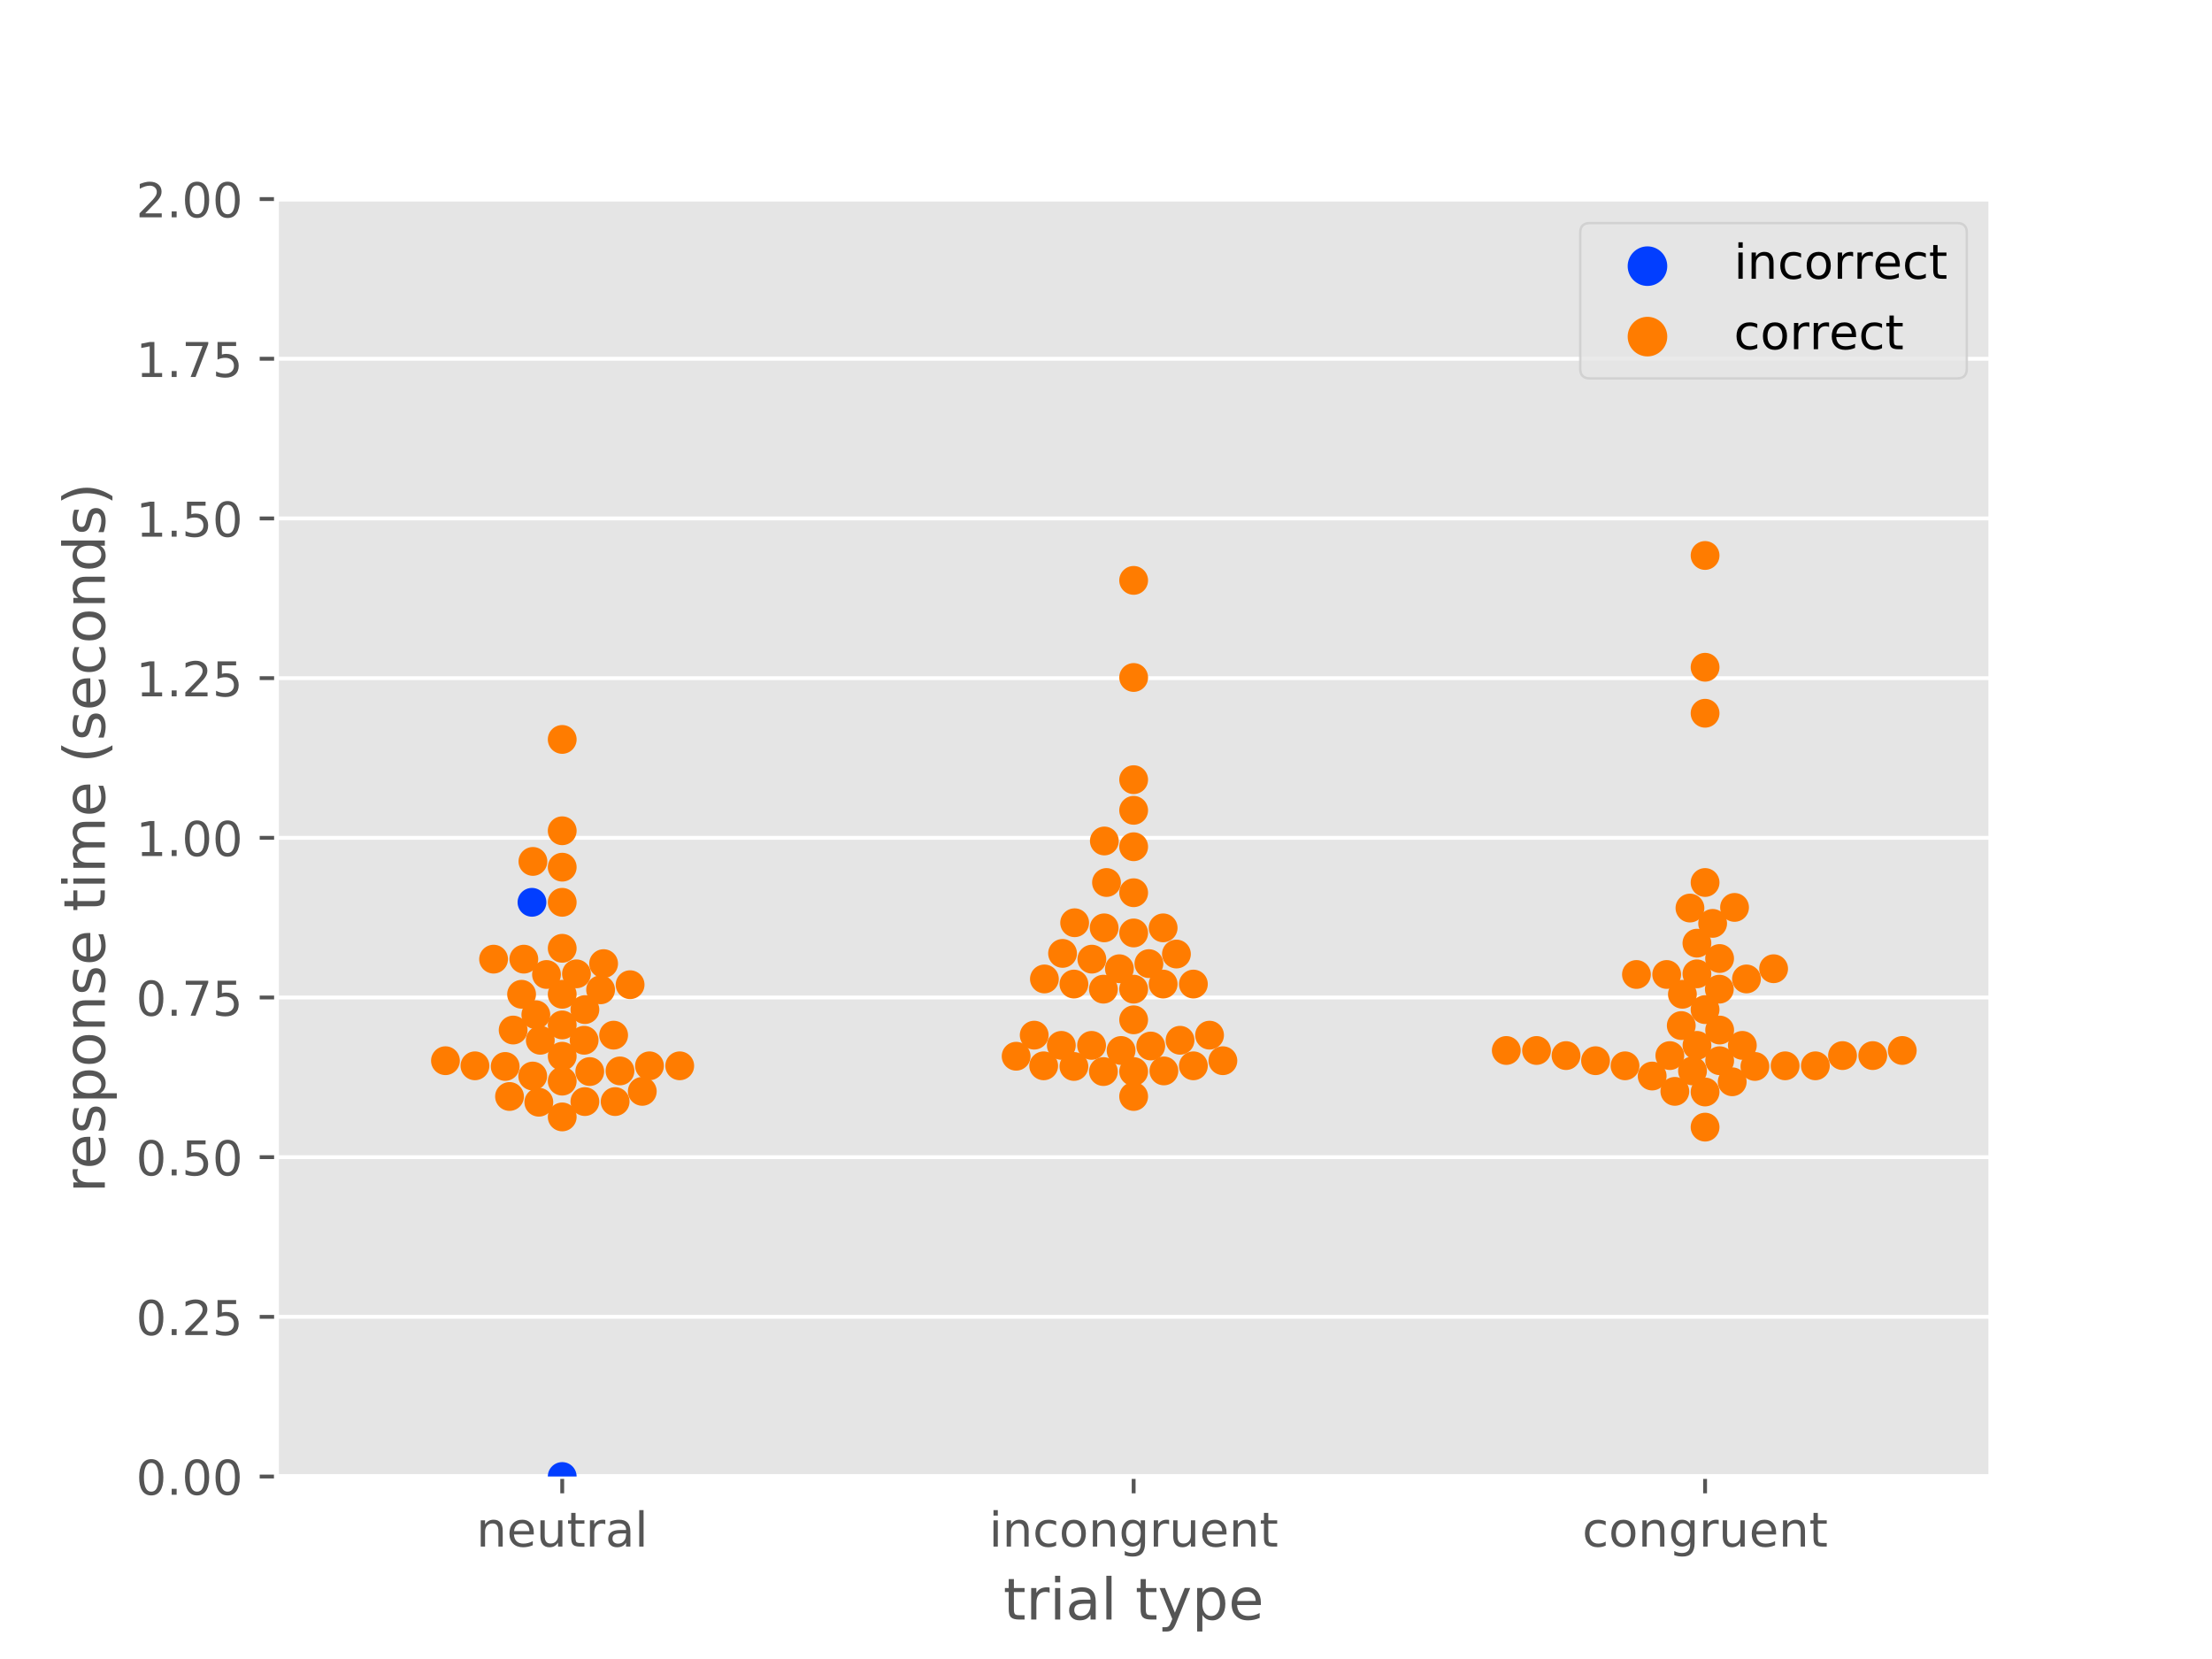 <?xml version="1.0" encoding="utf-8" standalone="no"?>
<!DOCTYPE svg PUBLIC "-//W3C//DTD SVG 1.1//EN"
  "http://www.w3.org/Graphics/SVG/1.1/DTD/svg11.dtd">
<!-- Created with matplotlib (https://matplotlib.org/) -->
<svg height="345.6pt" version="1.1" viewBox="0 0 460.8 345.6" width="460.8pt" xmlns="http://www.w3.org/2000/svg" xmlns:xlink="http://www.w3.org/1999/xlink">
 <defs>
  <style type="text/css">
*{stroke-linecap:butt;stroke-linejoin:round;}
  </style>
 </defs>
 <g id="figure_1">
  <g id="patch_1">
   <path d="M 0 345.6 
L 460.8 345.6 
L 460.8 0 
L 0 0 
z
" style="fill:#ffffff;"/>
  </g>
  <g id="axes_1">
   <g id="patch_2">
    <path d="M 57.6 307.584 
L 414.72 307.584 
L 414.72 41.472 
L 57.6 41.472 
z
" style="fill:#e5e5e5;"/>
   </g>
   <g id="matplotlib.axis_1">
    <g id="xtick_1">
     <g id="line2d_1">
      <defs>
       <path d="M 0 0 
L 0 3.5 
" id="mb2a5a1b587" style="stroke:#555555;stroke-width:0.8;"/>
      </defs>
      <g>
       <use style="fill:#555555;stroke:#555555;stroke-width:0.8;" x="117.12" xlink:href="#mb2a5a1b587" y="307.584"/>
      </g>
     </g>
     <g id="text_1">
      <!-- neutral -->
      <defs>
       <path d="M 54.891 33.016 
L 54.891 0 
L 45.906 0 
L 45.906 32.719 
Q 45.906 40.484 42.875 44.328 
Q 39.844 48.188 33.797 48.188 
Q 26.516 48.188 22.312 43.547 
Q 18.109 38.922 18.109 30.906 
L 18.109 0 
L 9.078 0 
L 9.078 54.688 
L 18.109 54.688 
L 18.109 46.188 
Q 21.344 51.125 25.703 53.562 
Q 30.078 56 35.797 56 
Q 45.219 56 50.047 50.172 
Q 54.891 44.344 54.891 33.016 
z
" id="DejaVuSans-110"/>
       <path d="M 56.203 29.594 
L 56.203 25.203 
L 14.891 25.203 
Q 15.484 15.922 20.484 11.062 
Q 25.484 6.203 34.422 6.203 
Q 39.594 6.203 44.453 7.469 
Q 49.312 8.734 54.109 11.281 
L 54.109 2.781 
Q 49.266 0.734 44.188 -0.344 
Q 39.109 -1.422 33.891 -1.422 
Q 20.797 -1.422 13.156 6.188 
Q 5.516 13.812 5.516 26.812 
Q 5.516 40.234 12.766 48.109 
Q 20.016 56 32.328 56 
Q 43.359 56 49.781 48.891 
Q 56.203 41.797 56.203 29.594 
z
M 47.219 32.234 
Q 47.125 39.594 43.094 43.984 
Q 39.062 48.391 32.422 48.391 
Q 24.906 48.391 20.391 44.141 
Q 15.875 39.891 15.188 32.172 
z
" id="DejaVuSans-101"/>
       <path d="M 8.5 21.578 
L 8.5 54.688 
L 17.484 54.688 
L 17.484 21.922 
Q 17.484 14.156 20.5 10.266 
Q 23.531 6.391 29.594 6.391 
Q 36.859 6.391 41.078 11.031 
Q 45.312 15.672 45.312 23.688 
L 45.312 54.688 
L 54.297 54.688 
L 54.297 0 
L 45.312 0 
L 45.312 8.406 
Q 42.047 3.422 37.719 1 
Q 33.406 -1.422 27.688 -1.422 
Q 18.266 -1.422 13.375 4.438 
Q 8.5 10.297 8.5 21.578 
z
M 31.109 56 
z
" id="DejaVuSans-117"/>
       <path d="M 18.312 70.219 
L 18.312 54.688 
L 36.812 54.688 
L 36.812 47.703 
L 18.312 47.703 
L 18.312 18.016 
Q 18.312 11.328 20.141 9.422 
Q 21.969 7.516 27.594 7.516 
L 36.812 7.516 
L 36.812 0 
L 27.594 0 
Q 17.188 0 13.234 3.875 
Q 9.281 7.766 9.281 18.016 
L 9.281 47.703 
L 2.688 47.703 
L 2.688 54.688 
L 9.281 54.688 
L 9.281 70.219 
z
" id="DejaVuSans-116"/>
       <path d="M 41.109 46.297 
Q 39.594 47.172 37.812 47.578 
Q 36.031 48 33.891 48 
Q 26.266 48 22.188 43.047 
Q 18.109 38.094 18.109 28.812 
L 18.109 0 
L 9.078 0 
L 9.078 54.688 
L 18.109 54.688 
L 18.109 46.188 
Q 20.953 51.172 25.484 53.578 
Q 30.031 56 36.531 56 
Q 37.453 56 38.578 55.875 
Q 39.703 55.766 41.062 55.516 
z
" id="DejaVuSans-114"/>
       <path d="M 34.281 27.484 
Q 23.391 27.484 19.188 25 
Q 14.984 22.516 14.984 16.5 
Q 14.984 11.719 18.141 8.906 
Q 21.297 6.109 26.703 6.109 
Q 34.188 6.109 38.703 11.406 
Q 43.219 16.703 43.219 25.484 
L 43.219 27.484 
z
M 52.203 31.203 
L 52.203 0 
L 43.219 0 
L 43.219 8.297 
Q 40.141 3.328 35.547 0.953 
Q 30.953 -1.422 24.312 -1.422 
Q 15.922 -1.422 10.953 3.297 
Q 6 8.016 6 15.922 
Q 6 25.141 12.172 29.828 
Q 18.359 34.516 30.609 34.516 
L 43.219 34.516 
L 43.219 35.406 
Q 43.219 41.609 39.141 45 
Q 35.062 48.391 27.688 48.391 
Q 23 48.391 18.547 47.266 
Q 14.109 46.141 10.016 43.891 
L 10.016 52.203 
Q 14.938 54.109 19.578 55.047 
Q 24.219 56 28.609 56 
Q 40.484 56 46.344 49.844 
Q 52.203 43.703 52.203 31.203 
z
" id="DejaVuSans-97"/>
       <path d="M 9.422 75.984 
L 18.406 75.984 
L 18.406 0 
L 9.422 0 
z
" id="DejaVuSans-108"/>
      </defs>
      <g style="fill:#555555;" transform="translate(99.237 322.182)scale(0.1 -0.1)">
       <use xlink:href="#DejaVuSans-110"/>
       <use x="63.379" xlink:href="#DejaVuSans-101"/>
       <use x="124.902" xlink:href="#DejaVuSans-117"/>
       <use x="188.281" xlink:href="#DejaVuSans-116"/>
       <use x="227.49" xlink:href="#DejaVuSans-114"/>
       <use x="268.604" xlink:href="#DejaVuSans-97"/>
       <use x="329.883" xlink:href="#DejaVuSans-108"/>
      </g>
     </g>
    </g>
    <g id="xtick_2">
     <g id="line2d_2">
      <g>
       <use style="fill:#555555;stroke:#555555;stroke-width:0.8;" x="236.16" xlink:href="#mb2a5a1b587" y="307.584"/>
      </g>
     </g>
     <g id="text_2">
      <!-- incongruent -->
      <defs>
       <path d="M 9.422 54.688 
L 18.406 54.688 
L 18.406 0 
L 9.422 0 
z
M 9.422 75.984 
L 18.406 75.984 
L 18.406 64.594 
L 9.422 64.594 
z
" id="DejaVuSans-105"/>
       <path d="M 48.781 52.594 
L 48.781 44.188 
Q 44.969 46.297 41.141 47.344 
Q 37.312 48.391 33.406 48.391 
Q 24.656 48.391 19.812 42.844 
Q 14.984 37.312 14.984 27.297 
Q 14.984 17.281 19.812 11.734 
Q 24.656 6.203 33.406 6.203 
Q 37.312 6.203 41.141 7.25 
Q 44.969 8.297 48.781 10.406 
L 48.781 2.094 
Q 45.016 0.344 40.984 -0.531 
Q 36.969 -1.422 32.422 -1.422 
Q 20.062 -1.422 12.781 6.344 
Q 5.516 14.109 5.516 27.297 
Q 5.516 40.672 12.859 48.328 
Q 20.219 56 33.016 56 
Q 37.156 56 41.109 55.141 
Q 45.062 54.297 48.781 52.594 
z
" id="DejaVuSans-99"/>
       <path d="M 30.609 48.391 
Q 23.391 48.391 19.188 42.75 
Q 14.984 37.109 14.984 27.297 
Q 14.984 17.484 19.156 11.844 
Q 23.344 6.203 30.609 6.203 
Q 37.797 6.203 41.984 11.859 
Q 46.188 17.531 46.188 27.297 
Q 46.188 37.016 41.984 42.703 
Q 37.797 48.391 30.609 48.391 
z
M 30.609 56 
Q 42.328 56 49.016 48.375 
Q 55.719 40.766 55.719 27.297 
Q 55.719 13.875 49.016 6.219 
Q 42.328 -1.422 30.609 -1.422 
Q 18.844 -1.422 12.172 6.219 
Q 5.516 13.875 5.516 27.297 
Q 5.516 40.766 12.172 48.375 
Q 18.844 56 30.609 56 
z
" id="DejaVuSans-111"/>
       <path d="M 45.406 27.984 
Q 45.406 37.75 41.375 43.109 
Q 37.359 48.484 30.078 48.484 
Q 22.859 48.484 18.828 43.109 
Q 14.797 37.75 14.797 27.984 
Q 14.797 18.266 18.828 12.891 
Q 22.859 7.516 30.078 7.516 
Q 37.359 7.516 41.375 12.891 
Q 45.406 18.266 45.406 27.984 
z
M 54.391 6.781 
Q 54.391 -7.172 48.188 -13.984 
Q 42 -20.797 29.203 -20.797 
Q 24.469 -20.797 20.266 -20.094 
Q 16.062 -19.391 12.109 -17.922 
L 12.109 -9.188 
Q 16.062 -11.328 19.922 -12.344 
Q 23.781 -13.375 27.781 -13.375 
Q 36.625 -13.375 41.016 -8.766 
Q 45.406 -4.156 45.406 5.172 
L 45.406 9.625 
Q 42.625 4.781 38.281 2.391 
Q 33.938 0 27.875 0 
Q 17.828 0 11.672 7.656 
Q 5.516 15.328 5.516 27.984 
Q 5.516 40.672 11.672 48.328 
Q 17.828 56 27.875 56 
Q 33.938 56 38.281 53.609 
Q 42.625 51.219 45.406 46.391 
L 45.406 54.688 
L 54.391 54.688 
z
" id="DejaVuSans-103"/>
      </defs>
      <g style="fill:#555555;" transform="translate(206.021 322.182)scale(0.1 -0.1)">
       <use xlink:href="#DejaVuSans-105"/>
       <use x="27.783" xlink:href="#DejaVuSans-110"/>
       <use x="91.162" xlink:href="#DejaVuSans-99"/>
       <use x="146.143" xlink:href="#DejaVuSans-111"/>
       <use x="207.324" xlink:href="#DejaVuSans-110"/>
       <use x="270.703" xlink:href="#DejaVuSans-103"/>
       <use x="334.18" xlink:href="#DejaVuSans-114"/>
       <use x="375.293" xlink:href="#DejaVuSans-117"/>
       <use x="438.672" xlink:href="#DejaVuSans-101"/>
       <use x="500.195" xlink:href="#DejaVuSans-110"/>
       <use x="563.574" xlink:href="#DejaVuSans-116"/>
      </g>
     </g>
    </g>
    <g id="xtick_3">
     <g id="line2d_3">
      <g>
       <use style="fill:#555555;stroke:#555555;stroke-width:0.8;" x="355.2" xlink:href="#mb2a5a1b587" y="307.584"/>
      </g>
     </g>
     <g id="text_3">
      <!-- congruent -->
      <g style="fill:#555555;" transform="translate(329.619 322.182)scale(0.1 -0.1)">
       <use xlink:href="#DejaVuSans-99"/>
       <use x="54.98" xlink:href="#DejaVuSans-111"/>
       <use x="116.162" xlink:href="#DejaVuSans-110"/>
       <use x="179.541" xlink:href="#DejaVuSans-103"/>
       <use x="243.018" xlink:href="#DejaVuSans-114"/>
       <use x="284.131" xlink:href="#DejaVuSans-117"/>
       <use x="347.51" xlink:href="#DejaVuSans-101"/>
       <use x="409.033" xlink:href="#DejaVuSans-110"/>
       <use x="472.412" xlink:href="#DejaVuSans-116"/>
      </g>
     </g>
    </g>
    <g id="text_4">
     <!-- trial type -->
     <defs>
      <path id="DejaVuSans-32"/>
      <path d="M 32.172 -5.078 
Q 28.375 -14.844 24.75 -17.812 
Q 21.141 -20.797 15.094 -20.797 
L 7.906 -20.797 
L 7.906 -13.281 
L 13.188 -13.281 
Q 16.891 -13.281 18.938 -11.516 
Q 21 -9.766 23.484 -3.219 
L 25.094 0.875 
L 2.984 54.688 
L 12.5 54.688 
L 29.594 11.922 
L 46.688 54.688 
L 56.203 54.688 
z
" id="DejaVuSans-121"/>
      <path d="M 18.109 8.203 
L 18.109 -20.797 
L 9.078 -20.797 
L 9.078 54.688 
L 18.109 54.688 
L 18.109 46.391 
Q 20.953 51.266 25.266 53.625 
Q 29.594 56 35.594 56 
Q 45.562 56 51.781 48.094 
Q 58.016 40.188 58.016 27.297 
Q 58.016 14.406 51.781 6.484 
Q 45.562 -1.422 35.594 -1.422 
Q 29.594 -1.422 25.266 0.953 
Q 20.953 3.328 18.109 8.203 
z
M 48.688 27.297 
Q 48.688 37.203 44.609 42.844 
Q 40.531 48.484 33.406 48.484 
Q 26.266 48.484 22.188 42.844 
Q 18.109 37.203 18.109 27.297 
Q 18.109 17.391 22.188 11.75 
Q 26.266 6.109 33.406 6.109 
Q 40.531 6.109 44.609 11.75 
Q 48.688 17.391 48.688 27.297 
z
" id="DejaVuSans-112"/>
     </defs>
     <g style="fill:#555555;" transform="translate(209.019 337.38)scale(0.12 -0.12)">
      <use xlink:href="#DejaVuSans-116"/>
      <use x="39.209" xlink:href="#DejaVuSans-114"/>
      <use x="80.322" xlink:href="#DejaVuSans-105"/>
      <use x="108.105" xlink:href="#DejaVuSans-97"/>
      <use x="169.385" xlink:href="#DejaVuSans-108"/>
      <use x="197.168" xlink:href="#DejaVuSans-32"/>
      <use x="228.955" xlink:href="#DejaVuSans-116"/>
      <use x="268.164" xlink:href="#DejaVuSans-121"/>
      <use x="327.344" xlink:href="#DejaVuSans-112"/>
      <use x="390.82" xlink:href="#DejaVuSans-101"/>
     </g>
    </g>
   </g>
   <g id="matplotlib.axis_2">
    <g id="ytick_1">
     <g id="line2d_4">
      <path clip-path="url(#p67a446d95a)" d="M 57.6 307.584 
L 414.72 307.584 
" style="fill:none;stroke:#ffffff;stroke-linecap:square;stroke-width:0.8;"/>
     </g>
     <g id="line2d_5">
      <defs>
       <path d="M 0 0 
L -3.5 0 
" id="mc00dc0a656" style="stroke:#555555;stroke-width:0.8;"/>
      </defs>
      <g>
       <use style="fill:#555555;stroke:#555555;stroke-width:0.8;" x="57.6" xlink:href="#mc00dc0a656" y="307.584"/>
      </g>
     </g>
     <g id="text_5">
      <!-- 0.00 -->
      <defs>
       <path d="M 31.781 66.406 
Q 24.172 66.406 20.328 58.906 
Q 16.5 51.422 16.5 36.375 
Q 16.5 21.391 20.328 13.891 
Q 24.172 6.391 31.781 6.391 
Q 39.453 6.391 43.281 13.891 
Q 47.125 21.391 47.125 36.375 
Q 47.125 51.422 43.281 58.906 
Q 39.453 66.406 31.781 66.406 
z
M 31.781 74.219 
Q 44.047 74.219 50.516 64.516 
Q 56.984 54.828 56.984 36.375 
Q 56.984 17.969 50.516 8.266 
Q 44.047 -1.422 31.781 -1.422 
Q 19.531 -1.422 13.062 8.266 
Q 6.594 17.969 6.594 36.375 
Q 6.594 54.828 13.062 64.516 
Q 19.531 74.219 31.781 74.219 
z
" id="DejaVuSans-48"/>
       <path d="M 10.688 12.406 
L 21 12.406 
L 21 0 
L 10.688 0 
z
" id="DejaVuSans-46"/>
      </defs>
      <g style="fill:#555555;" transform="translate(28.334 311.383)scale(0.1 -0.1)">
       <use xlink:href="#DejaVuSans-48"/>
       <use x="63.623" xlink:href="#DejaVuSans-46"/>
       <use x="95.41" xlink:href="#DejaVuSans-48"/>
       <use x="159.033" xlink:href="#DejaVuSans-48"/>
      </g>
     </g>
    </g>
    <g id="ytick_2">
     <g id="line2d_6">
      <path clip-path="url(#p67a446d95a)" d="M 57.6 274.32 
L 414.72 274.32 
" style="fill:none;stroke:#ffffff;stroke-linecap:square;stroke-width:0.8;"/>
     </g>
     <g id="line2d_7">
      <g>
       <use style="fill:#555555;stroke:#555555;stroke-width:0.8;" x="57.6" xlink:href="#mc00dc0a656" y="274.32"/>
      </g>
     </g>
     <g id="text_6">
      <!-- 0.25 -->
      <defs>
       <path d="M 19.188 8.297 
L 53.609 8.297 
L 53.609 0 
L 7.328 0 
L 7.328 8.297 
Q 12.938 14.109 22.625 23.891 
Q 32.328 33.688 34.812 36.531 
Q 39.547 41.844 41.422 45.531 
Q 43.312 49.219 43.312 52.781 
Q 43.312 58.594 39.234 62.25 
Q 35.156 65.922 28.609 65.922 
Q 23.969 65.922 18.812 64.312 
Q 13.672 62.703 7.812 59.422 
L 7.812 69.391 
Q 13.766 71.781 18.938 73 
Q 24.125 74.219 28.422 74.219 
Q 39.75 74.219 46.484 68.547 
Q 53.219 62.891 53.219 53.422 
Q 53.219 48.922 51.531 44.891 
Q 49.859 40.875 45.406 35.406 
Q 44.188 33.984 37.641 27.219 
Q 31.109 20.453 19.188 8.297 
z
" id="DejaVuSans-50"/>
       <path d="M 10.797 72.906 
L 49.516 72.906 
L 49.516 64.594 
L 19.828 64.594 
L 19.828 46.734 
Q 21.969 47.469 24.109 47.828 
Q 26.266 48.188 28.422 48.188 
Q 40.625 48.188 47.75 41.5 
Q 54.891 34.812 54.891 23.391 
Q 54.891 11.625 47.562 5.094 
Q 40.234 -1.422 26.906 -1.422 
Q 22.312 -1.422 17.547 -0.641 
Q 12.797 0.141 7.719 1.703 
L 7.719 11.625 
Q 12.109 9.234 16.797 8.062 
Q 21.484 6.891 26.703 6.891 
Q 35.156 6.891 40.078 11.328 
Q 45.016 15.766 45.016 23.391 
Q 45.016 31 40.078 35.438 
Q 35.156 39.891 26.703 39.891 
Q 22.75 39.891 18.812 39.016 
Q 14.891 38.141 10.797 36.281 
z
" id="DejaVuSans-53"/>
      </defs>
      <g style="fill:#555555;" transform="translate(28.334 278.119)scale(0.1 -0.1)">
       <use xlink:href="#DejaVuSans-48"/>
       <use x="63.623" xlink:href="#DejaVuSans-46"/>
       <use x="95.41" xlink:href="#DejaVuSans-50"/>
       <use x="159.033" xlink:href="#DejaVuSans-53"/>
      </g>
     </g>
    </g>
    <g id="ytick_3">
     <g id="line2d_8">
      <path clip-path="url(#p67a446d95a)" d="M 57.6 241.056 
L 414.72 241.056 
" style="fill:none;stroke:#ffffff;stroke-linecap:square;stroke-width:0.8;"/>
     </g>
     <g id="line2d_9">
      <g>
       <use style="fill:#555555;stroke:#555555;stroke-width:0.8;" x="57.6" xlink:href="#mc00dc0a656" y="241.056"/>
      </g>
     </g>
     <g id="text_7">
      <!-- 0.50 -->
      <g style="fill:#555555;" transform="translate(28.334 244.855)scale(0.1 -0.1)">
       <use xlink:href="#DejaVuSans-48"/>
       <use x="63.623" xlink:href="#DejaVuSans-46"/>
       <use x="95.41" xlink:href="#DejaVuSans-53"/>
       <use x="159.033" xlink:href="#DejaVuSans-48"/>
      </g>
     </g>
    </g>
    <g id="ytick_4">
     <g id="line2d_10">
      <path clip-path="url(#p67a446d95a)" d="M 57.6 207.792 
L 414.72 207.792 
" style="fill:none;stroke:#ffffff;stroke-linecap:square;stroke-width:0.8;"/>
     </g>
     <g id="line2d_11">
      <g>
       <use style="fill:#555555;stroke:#555555;stroke-width:0.8;" x="57.6" xlink:href="#mc00dc0a656" y="207.792"/>
      </g>
     </g>
     <g id="text_8">
      <!-- 0.75 -->
      <defs>
       <path d="M 8.203 72.906 
L 55.078 72.906 
L 55.078 68.703 
L 28.609 0 
L 18.312 0 
L 43.219 64.594 
L 8.203 64.594 
z
" id="DejaVuSans-55"/>
      </defs>
      <g style="fill:#555555;" transform="translate(28.334 211.591)scale(0.1 -0.1)">
       <use xlink:href="#DejaVuSans-48"/>
       <use x="63.623" xlink:href="#DejaVuSans-46"/>
       <use x="95.41" xlink:href="#DejaVuSans-55"/>
       <use x="159.033" xlink:href="#DejaVuSans-53"/>
      </g>
     </g>
    </g>
    <g id="ytick_5">
     <g id="line2d_12">
      <path clip-path="url(#p67a446d95a)" d="M 57.6 174.528 
L 414.72 174.528 
" style="fill:none;stroke:#ffffff;stroke-linecap:square;stroke-width:0.8;"/>
     </g>
     <g id="line2d_13">
      <g>
       <use style="fill:#555555;stroke:#555555;stroke-width:0.8;" x="57.6" xlink:href="#mc00dc0a656" y="174.528"/>
      </g>
     </g>
     <g id="text_9">
      <!-- 1.00 -->
      <defs>
       <path d="M 12.406 8.297 
L 28.516 8.297 
L 28.516 63.922 
L 10.984 60.406 
L 10.984 69.391 
L 28.422 72.906 
L 38.281 72.906 
L 38.281 8.297 
L 54.391 8.297 
L 54.391 0 
L 12.406 0 
z
" id="DejaVuSans-49"/>
      </defs>
      <g style="fill:#555555;" transform="translate(28.334 178.327)scale(0.1 -0.1)">
       <use xlink:href="#DejaVuSans-49"/>
       <use x="63.623" xlink:href="#DejaVuSans-46"/>
       <use x="95.41" xlink:href="#DejaVuSans-48"/>
       <use x="159.033" xlink:href="#DejaVuSans-48"/>
      </g>
     </g>
    </g>
    <g id="ytick_6">
     <g id="line2d_14">
      <path clip-path="url(#p67a446d95a)" d="M 57.6 141.264 
L 414.72 141.264 
" style="fill:none;stroke:#ffffff;stroke-linecap:square;stroke-width:0.8;"/>
     </g>
     <g id="line2d_15">
      <g>
       <use style="fill:#555555;stroke:#555555;stroke-width:0.8;" x="57.6" xlink:href="#mc00dc0a656" y="141.264"/>
      </g>
     </g>
     <g id="text_10">
      <!-- 1.25 -->
      <g style="fill:#555555;" transform="translate(28.334 145.063)scale(0.1 -0.1)">
       <use xlink:href="#DejaVuSans-49"/>
       <use x="63.623" xlink:href="#DejaVuSans-46"/>
       <use x="95.41" xlink:href="#DejaVuSans-50"/>
       <use x="159.033" xlink:href="#DejaVuSans-53"/>
      </g>
     </g>
    </g>
    <g id="ytick_7">
     <g id="line2d_16">
      <path clip-path="url(#p67a446d95a)" d="M 57.6 108 
L 414.72 108 
" style="fill:none;stroke:#ffffff;stroke-linecap:square;stroke-width:0.8;"/>
     </g>
     <g id="line2d_17">
      <g>
       <use style="fill:#555555;stroke:#555555;stroke-width:0.8;" x="57.6" xlink:href="#mc00dc0a656" y="108"/>
      </g>
     </g>
     <g id="text_11">
      <!-- 1.50 -->
      <g style="fill:#555555;" transform="translate(28.334 111.799)scale(0.1 -0.1)">
       <use xlink:href="#DejaVuSans-49"/>
       <use x="63.623" xlink:href="#DejaVuSans-46"/>
       <use x="95.41" xlink:href="#DejaVuSans-53"/>
       <use x="159.033" xlink:href="#DejaVuSans-48"/>
      </g>
     </g>
    </g>
    <g id="ytick_8">
     <g id="line2d_18">
      <path clip-path="url(#p67a446d95a)" d="M 57.6 74.736 
L 414.72 74.736 
" style="fill:none;stroke:#ffffff;stroke-linecap:square;stroke-width:0.8;"/>
     </g>
     <g id="line2d_19">
      <g>
       <use style="fill:#555555;stroke:#555555;stroke-width:0.8;" x="57.6" xlink:href="#mc00dc0a656" y="74.736"/>
      </g>
     </g>
     <g id="text_12">
      <!-- 1.75 -->
      <g style="fill:#555555;" transform="translate(28.334 78.535)scale(0.1 -0.1)">
       <use xlink:href="#DejaVuSans-49"/>
       <use x="63.623" xlink:href="#DejaVuSans-46"/>
       <use x="95.41" xlink:href="#DejaVuSans-55"/>
       <use x="159.033" xlink:href="#DejaVuSans-53"/>
      </g>
     </g>
    </g>
    <g id="ytick_9">
     <g id="line2d_20">
      <path clip-path="url(#p67a446d95a)" d="M 57.6 41.472 
L 414.72 41.472 
" style="fill:none;stroke:#ffffff;stroke-linecap:square;stroke-width:0.8;"/>
     </g>
     <g id="line2d_21">
      <g>
       <use style="fill:#555555;stroke:#555555;stroke-width:0.8;" x="57.6" xlink:href="#mc00dc0a656" y="41.472"/>
      </g>
     </g>
     <g id="text_13">
      <!-- 2.00 -->
      <g style="fill:#555555;" transform="translate(28.334 45.271)scale(0.1 -0.1)">
       <use xlink:href="#DejaVuSans-50"/>
       <use x="63.623" xlink:href="#DejaVuSans-46"/>
       <use x="95.41" xlink:href="#DejaVuSans-48"/>
       <use x="159.033" xlink:href="#DejaVuSans-48"/>
      </g>
     </g>
    </g>
    <g id="text_14">
     <!-- response time (seconds) -->
     <defs>
      <path d="M 44.281 53.078 
L 44.281 44.578 
Q 40.484 46.531 36.375 47.5 
Q 32.281 48.484 27.875 48.484 
Q 21.188 48.484 17.844 46.438 
Q 14.5 44.391 14.5 40.281 
Q 14.5 37.156 16.891 35.375 
Q 19.281 33.594 26.516 31.984 
L 29.594 31.297 
Q 39.156 29.25 43.188 25.516 
Q 47.219 21.781 47.219 15.094 
Q 47.219 7.469 41.188 3.016 
Q 35.156 -1.422 24.609 -1.422 
Q 20.219 -1.422 15.453 -0.562 
Q 10.688 0.297 5.422 2 
L 5.422 11.281 
Q 10.406 8.688 15.234 7.391 
Q 20.062 6.109 24.812 6.109 
Q 31.156 6.109 34.562 8.281 
Q 37.984 10.453 37.984 14.406 
Q 37.984 18.062 35.516 20.016 
Q 33.062 21.969 24.703 23.781 
L 21.578 24.516 
Q 13.234 26.266 9.516 29.906 
Q 5.812 33.547 5.812 39.891 
Q 5.812 47.609 11.281 51.797 
Q 16.75 56 26.812 56 
Q 31.781 56 36.172 55.266 
Q 40.578 54.547 44.281 53.078 
z
" id="DejaVuSans-115"/>
      <path d="M 52 44.188 
Q 55.375 50.25 60.062 53.125 
Q 64.75 56 71.094 56 
Q 79.641 56 84.281 50.016 
Q 88.922 44.047 88.922 33.016 
L 88.922 0 
L 79.891 0 
L 79.891 32.719 
Q 79.891 40.578 77.094 44.375 
Q 74.312 48.188 68.609 48.188 
Q 61.625 48.188 57.562 43.547 
Q 53.516 38.922 53.516 30.906 
L 53.516 0 
L 44.484 0 
L 44.484 32.719 
Q 44.484 40.625 41.703 44.406 
Q 38.922 48.188 33.109 48.188 
Q 26.219 48.188 22.156 43.531 
Q 18.109 38.875 18.109 30.906 
L 18.109 0 
L 9.078 0 
L 9.078 54.688 
L 18.109 54.688 
L 18.109 46.188 
Q 21.188 51.219 25.484 53.609 
Q 29.781 56 35.688 56 
Q 41.656 56 45.828 52.969 
Q 50 49.953 52 44.188 
z
" id="DejaVuSans-109"/>
      <path d="M 31 75.875 
Q 24.469 64.656 21.281 53.656 
Q 18.109 42.672 18.109 31.391 
Q 18.109 20.125 21.312 9.062 
Q 24.516 -2 31 -13.188 
L 23.188 -13.188 
Q 15.875 -1.703 12.234 9.375 
Q 8.594 20.453 8.594 31.391 
Q 8.594 42.281 12.203 53.312 
Q 15.828 64.359 23.188 75.875 
z
" id="DejaVuSans-40"/>
      <path d="M 45.406 46.391 
L 45.406 75.984 
L 54.391 75.984 
L 54.391 0 
L 45.406 0 
L 45.406 8.203 
Q 42.578 3.328 38.25 0.953 
Q 33.938 -1.422 27.875 -1.422 
Q 17.969 -1.422 11.734 6.484 
Q 5.516 14.406 5.516 27.297 
Q 5.516 40.188 11.734 48.094 
Q 17.969 56 27.875 56 
Q 33.938 56 38.25 53.625 
Q 42.578 51.266 45.406 46.391 
z
M 14.797 27.297 
Q 14.797 17.391 18.875 11.75 
Q 22.953 6.109 30.078 6.109 
Q 37.203 6.109 41.297 11.75 
Q 45.406 17.391 45.406 27.297 
Q 45.406 37.203 41.297 42.844 
Q 37.203 48.484 30.078 48.484 
Q 22.953 48.484 18.875 42.844 
Q 14.797 37.203 14.797 27.297 
z
" id="DejaVuSans-100"/>
      <path d="M 8.016 75.875 
L 15.828 75.875 
Q 23.141 64.359 26.781 53.312 
Q 30.422 42.281 30.422 31.391 
Q 30.422 20.453 26.781 9.375 
Q 23.141 -1.703 15.828 -13.188 
L 8.016 -13.188 
Q 14.5 -2 17.703 9.062 
Q 20.906 20.125 20.906 31.391 
Q 20.906 42.672 17.703 53.656 
Q 14.5 64.656 8.016 75.875 
z
" id="DejaVuSans-41"/>
     </defs>
     <g style="fill:#555555;" transform="translate(21.839 248.486)rotate(-90)scale(0.12 -0.12)">
      <use xlink:href="#DejaVuSans-114"/>
      <use x="41.082" xlink:href="#DejaVuSans-101"/>
      <use x="102.605" xlink:href="#DejaVuSans-115"/>
      <use x="154.705" xlink:href="#DejaVuSans-112"/>
      <use x="218.182" xlink:href="#DejaVuSans-111"/>
      <use x="279.363" xlink:href="#DejaVuSans-110"/>
      <use x="342.742" xlink:href="#DejaVuSans-115"/>
      <use x="394.842" xlink:href="#DejaVuSans-101"/>
      <use x="456.365" xlink:href="#DejaVuSans-32"/>
      <use x="488.152" xlink:href="#DejaVuSans-116"/>
      <use x="527.361" xlink:href="#DejaVuSans-105"/>
      <use x="555.145" xlink:href="#DejaVuSans-109"/>
      <use x="652.557" xlink:href="#DejaVuSans-101"/>
      <use x="714.08" xlink:href="#DejaVuSans-32"/>
      <use x="745.867" xlink:href="#DejaVuSans-40"/>
      <use x="784.881" xlink:href="#DejaVuSans-115"/>
      <use x="836.98" xlink:href="#DejaVuSans-101"/>
      <use x="898.504" xlink:href="#DejaVuSans-99"/>
      <use x="953.484" xlink:href="#DejaVuSans-111"/>
      <use x="1014.666" xlink:href="#DejaVuSans-110"/>
      <use x="1078.045" xlink:href="#DejaVuSans-100"/>
      <use x="1141.521" xlink:href="#DejaVuSans-115"/>
      <use x="1193.621" xlink:href="#DejaVuSans-41"/>
     </g>
    </g>
   </g>
   <g id="PathCollection_1"/>
   <g id="PathCollection_2"/>
   <g id="patch_3">
    <path d="M 57.6 307.584 
L 57.6 41.472 
" style="fill:none;stroke:#ffffff;stroke-linecap:square;stroke-linejoin:miter;"/>
   </g>
   <g id="patch_4">
    <path d="M 414.72 307.584 
L 414.72 41.472 
" style="fill:none;stroke:#ffffff;stroke-linecap:square;stroke-linejoin:miter;"/>
   </g>
   <g id="patch_5">
    <path d="M 57.6 307.584 
L 414.72 307.584 
" style="fill:none;stroke:#ffffff;stroke-linecap:square;stroke-linejoin:miter;"/>
   </g>
   <g id="patch_6">
    <path d="M 57.6 41.472 
L 414.72 41.472 
" style="fill:none;stroke:#ffffff;stroke-linecap:square;stroke-linejoin:miter;"/>
   </g>
   <g id="PathCollection_3">
    <defs>
     <path d="M 0 3 
C 0.796 3 1.559 2.684 2.121 2.121 
C 2.684 1.559 3 0.796 3 0 
C 3 -0.796 2.684 -1.559 2.121 -2.121 
C 1.559 -2.684 0.796 -3 0 -3 
C -0.796 -3 -1.559 -2.684 -2.121 -2.121 
C -2.684 -1.559 -3 -0.796 -3 0 
C -3 0.796 -2.684 1.559 -2.121 2.121 
C -1.559 2.684 -0.796 3 0 3 
z
" id="C0_0_6af72d2675"/>
    </defs>
    <g clip-path="url(#p67a446d95a)">
     <use style="fill:#023eff;" x="117.12" xlink:href="#C0_0_6af72d2675" y="307.584"/>
    </g>
    <g clip-path="url(#p67a446d95a)">
     <use style="fill:#ff7c00;" x="117.12" xlink:href="#C0_0_6af72d2675" y="232.673"/>
    </g>
    <g clip-path="url(#p67a446d95a)">
     <use style="fill:#ff7c00;" x="112.248" xlink:href="#C0_0_6af72d2675" y="229.613"/>
    </g>
    <g clip-path="url(#p67a446d95a)">
     <use style="fill:#ff7c00;" x="121.845" xlink:href="#C0_0_6af72d2675" y="229.48"/>
    </g>
    <g clip-path="url(#p67a446d95a)">
     <use style="fill:#ff7c00;" x="128.145" xlink:href="#C0_0_6af72d2675" y="229.48"/>
    </g>
    <g clip-path="url(#p67a446d95a)">
     <use style="fill:#ff7c00;" x="106.145" xlink:href="#C0_0_6af72d2675" y="228.416"/>
    </g>
    <g clip-path="url(#p67a446d95a)">
     <use style="fill:#ff7c00;" x="133.799" xlink:href="#C0_0_6af72d2675" y="227.351"/>
    </g>
    <g clip-path="url(#p67a446d95a)">
     <use style="fill:#ff7c00;" x="117.12" xlink:href="#C0_0_6af72d2675" y="225.222"/>
    </g>
    <g clip-path="url(#p67a446d95a)">
     <use style="fill:#ff7c00;" x="110.975" xlink:href="#C0_0_6af72d2675" y="224.158"/>
    </g>
    <g clip-path="url(#p67a446d95a)">
     <use style="fill:#ff7c00;" x="122.856" xlink:href="#C0_0_6af72d2675" y="223.226"/>
    </g>
    <g clip-path="url(#p67a446d95a)">
     <use style="fill:#ff7c00;" x="129.154" xlink:href="#C0_0_6af72d2675" y="223.093"/>
    </g>
    <g clip-path="url(#p67a446d95a)">
     <use style="fill:#ff7c00;" x="105.239" xlink:href="#C0_0_6af72d2675" y="222.162"/>
    </g>
    <g clip-path="url(#p67a446d95a)">
     <use style="fill:#ff7c00;" x="135.299" xlink:href="#C0_0_6af72d2675" y="222.029"/>
    </g>
    <g clip-path="url(#p67a446d95a)">
     <use style="fill:#ff7c00;" x="98.941" xlink:href="#C0_0_6af72d2675" y="222.029"/>
    </g>
    <g clip-path="url(#p67a446d95a)">
     <use style="fill:#ff7c00;" x="141.599" xlink:href="#C0_0_6af72d2675" y="222.029"/>
    </g>
    <g clip-path="url(#p67a446d95a)">
     <use style="fill:#ff7c00;" x="92.796" xlink:href="#C0_0_6af72d2675" y="220.965"/>
    </g>
    <g clip-path="url(#p67a446d95a)">
     <use style="fill:#ff7c00;" x="117.12" xlink:href="#C0_0_6af72d2675" y="220.033"/>
    </g>
    <g clip-path="url(#p67a446d95a)">
     <use style="fill:#ff7c00;" x="121.685" xlink:href="#C0_0_6af72d2675" y="216.707"/>
    </g>
    <g clip-path="url(#p67a446d95a)">
     <use style="fill:#ff7c00;" x="112.555" xlink:href="#C0_0_6af72d2675" y="216.707"/>
    </g>
    <g clip-path="url(#p67a446d95a)">
     <use style="fill:#ff7c00;" x="127.83" xlink:href="#C0_0_6af72d2675" y="215.642"/>
    </g>
    <g clip-path="url(#p67a446d95a)">
     <use style="fill:#ff7c00;" x="106.9" xlink:href="#C0_0_6af72d2675" y="214.578"/>
    </g>
    <g clip-path="url(#p67a446d95a)">
     <use style="fill:#ff7c00;" x="117.12" xlink:href="#C0_0_6af72d2675" y="213.513"/>
    </g>
    <g clip-path="url(#p67a446d95a)">
     <use style="fill:#ff7c00;" x="111.625" xlink:href="#C0_0_6af72d2675" y="211.385"/>
    </g>
    <g clip-path="url(#p67a446d95a)">
     <use style="fill:#ff7c00;" x="121.845" xlink:href="#C0_0_6af72d2675" y="210.32"/>
    </g>
    <g clip-path="url(#p67a446d95a)">
     <use style="fill:#ff7c00;" x="117.12" xlink:href="#C0_0_6af72d2675" y="207.127"/>
    </g>
    <g clip-path="url(#p67a446d95a)">
     <use style="fill:#ff7c00;" x="108.656" xlink:href="#C0_0_6af72d2675" y="207.127"/>
    </g>
    <g clip-path="url(#p67a446d95a)">
     <use style="fill:#ff7c00;" x="125.117" xlink:href="#C0_0_6af72d2675" y="206.195"/>
    </g>
    <g clip-path="url(#p67a446d95a)">
     <use style="fill:#ff7c00;" x="131.262" xlink:href="#C0_0_6af72d2675" y="205.131"/>
    </g>
    <g clip-path="url(#p67a446d95a)">
     <use style="fill:#ff7c00;" x="113.847" xlink:href="#C0_0_6af72d2675" y="203.002"/>
    </g>
    <g clip-path="url(#p67a446d95a)">
     <use style="fill:#ff7c00;" x="120.089" xlink:href="#C0_0_6af72d2675" y="202.869"/>
    </g>
    <g clip-path="url(#p67a446d95a)">
     <use style="fill:#ff7c00;" x="125.743" xlink:href="#C0_0_6af72d2675" y="200.74"/>
    </g>
    <g clip-path="url(#p67a446d95a)">
     <use style="fill:#ff7c00;" x="109.123" xlink:href="#C0_0_6af72d2675" y="199.809"/>
    </g>
    <g clip-path="url(#p67a446d95a)">
     <use style="fill:#ff7c00;" x="102.823" xlink:href="#C0_0_6af72d2675" y="199.809"/>
    </g>
    <g clip-path="url(#p67a446d95a)">
     <use style="fill:#ff7c00;" x="117.12" xlink:href="#C0_0_6af72d2675" y="197.547"/>
    </g>
    <g clip-path="url(#p67a446d95a)">
     <use style="fill:#ff7c00;" x="117.12" xlink:href="#C0_0_6af72d2675" y="187.967"/>
    </g>
    <g clip-path="url(#p67a446d95a)">
     <use style="fill:#023eff;" x="110.82" xlink:href="#C0_0_6af72d2675" y="187.967"/>
    </g>
    <g clip-path="url(#p67a446d95a)">
     <use style="fill:#ff7c00;" x="117.12" xlink:href="#C0_0_6af72d2675" y="180.649"/>
    </g>
    <g clip-path="url(#p67a446d95a)">
     <use style="fill:#ff7c00;" x="111.017" xlink:href="#C0_0_6af72d2675" y="179.451"/>
    </g>
    <g clip-path="url(#p67a446d95a)">
     <use style="fill:#ff7c00;" x="117.12" xlink:href="#C0_0_6af72d2675" y="173.064"/>
    </g>
    <g clip-path="url(#p67a446d95a)">
     <use style="fill:#ff7c00;" x="117.12" xlink:href="#C0_0_6af72d2675" y="154.037"/>
    </g>
   </g>
   <g id="PathCollection_4">
    <defs>
     <path d="M 0 3 
C 0.796 3 1.559 2.684 2.121 2.121 
C 2.684 1.559 3 0.796 3 0 
C 3 -0.796 2.684 -1.559 2.121 -2.121 
C 1.559 -2.684 0.796 -3 0 -3 
C -0.796 -3 -1.559 -2.684 -2.121 -2.121 
C -2.684 -1.559 -3 -0.796 -3 0 
C -3 0.796 -2.684 1.559 -2.121 2.121 
C -1.559 2.684 -0.796 3 0 3 
z
" id="C1_0_22f5653e9a"/>
    </defs>
    <g clip-path="url(#p67a446d95a)">
     <use style="fill:#ff7c00;" x="236.16" xlink:href="#C1_0_22f5653e9a" y="228.416"/>
    </g>
    <g clip-path="url(#p67a446d95a)">
     <use style="fill:#ff7c00;" x="236.16" xlink:href="#C1_0_22f5653e9a" y="223.226"/>
    </g>
    <g clip-path="url(#p67a446d95a)">
     <use style="fill:#ff7c00;" x="229.86" xlink:href="#C1_0_22f5653e9a" y="223.226"/>
    </g>
    <g clip-path="url(#p67a446d95a)">
     <use style="fill:#ff7c00;" x="242.458" xlink:href="#C1_0_22f5653e9a" y="223.093"/>
    </g>
    <g clip-path="url(#p67a446d95a)">
     <use style="fill:#ff7c00;" x="223.715" xlink:href="#C1_0_22f5653e9a" y="222.162"/>
    </g>
    <g clip-path="url(#p67a446d95a)">
     <use style="fill:#ff7c00;" x="248.603" xlink:href="#C1_0_22f5653e9a" y="222.029"/>
    </g>
    <g clip-path="url(#p67a446d95a)">
     <use style="fill:#ff7c00;" x="217.417" xlink:href="#C1_0_22f5653e9a" y="222.029"/>
    </g>
    <g clip-path="url(#p67a446d95a)">
     <use style="fill:#ff7c00;" x="254.747" xlink:href="#C1_0_22f5653e9a" y="220.965"/>
    </g>
    <g clip-path="url(#p67a446d95a)">
     <use style="fill:#ff7c00;" x="211.681" xlink:href="#C1_0_22f5653e9a" y="220.033"/>
    </g>
    <g clip-path="url(#p67a446d95a)">
     <use style="fill:#ff7c00;" x="233.542" xlink:href="#C1_0_22f5653e9a" y="218.836"/>
    </g>
    <g clip-path="url(#p67a446d95a)">
     <use style="fill:#ff7c00;" x="239.724" xlink:href="#C1_0_22f5653e9a" y="217.904"/>
    </g>
    <g clip-path="url(#p67a446d95a)">
     <use style="fill:#ff7c00;" x="227.397" xlink:href="#C1_0_22f5653e9a" y="217.771"/>
    </g>
    <g clip-path="url(#p67a446d95a)">
     <use style="fill:#ff7c00;" x="221.097" xlink:href="#C1_0_22f5653e9a" y="217.771"/>
    </g>
    <g clip-path="url(#p67a446d95a)">
     <use style="fill:#ff7c00;" x="245.827" xlink:href="#C1_0_22f5653e9a" y="216.707"/>
    </g>
    <g clip-path="url(#p67a446d95a)">
     <use style="fill:#ff7c00;" x="251.972" xlink:href="#C1_0_22f5653e9a" y="215.642"/>
    </g>
    <g clip-path="url(#p67a446d95a)">
     <use style="fill:#ff7c00;" x="215.443" xlink:href="#C1_0_22f5653e9a" y="215.642"/>
    </g>
    <g clip-path="url(#p67a446d95a)">
     <use style="fill:#ff7c00;" x="236.16" xlink:href="#C1_0_22f5653e9a" y="212.449"/>
    </g>
    <g clip-path="url(#p67a446d95a)">
     <use style="fill:#ff7c00;" x="236.16" xlink:href="#C1_0_22f5653e9a" y="206.062"/>
    </g>
    <g clip-path="url(#p67a446d95a)">
     <use style="fill:#ff7c00;" x="229.86" xlink:href="#C1_0_22f5653e9a" y="206.062"/>
    </g>
    <g clip-path="url(#p67a446d95a)">
     <use style="fill:#ff7c00;" x="242.305" xlink:href="#C1_0_22f5653e9a" y="204.998"/>
    </g>
    <g clip-path="url(#p67a446d95a)">
     <use style="fill:#ff7c00;" x="223.715" xlink:href="#C1_0_22f5653e9a" y="204.998"/>
    </g>
    <g clip-path="url(#p67a446d95a)">
     <use style="fill:#ff7c00;" x="248.605" xlink:href="#C1_0_22f5653e9a" y="204.998"/>
    </g>
    <g clip-path="url(#p67a446d95a)">
     <use style="fill:#ff7c00;" x="217.57" xlink:href="#C1_0_22f5653e9a" y="203.933"/>
    </g>
    <g clip-path="url(#p67a446d95a)">
     <use style="fill:#ff7c00;" x="233.191" xlink:href="#C1_0_22f5653e9a" y="201.804"/>
    </g>
    <g clip-path="url(#p67a446d95a)">
     <use style="fill:#ff7c00;" x="239.336" xlink:href="#C1_0_22f5653e9a" y="200.74"/>
    </g>
    <g clip-path="url(#p67a446d95a)">
     <use style="fill:#ff7c00;" x="227.455" xlink:href="#C1_0_22f5653e9a" y="199.809"/>
    </g>
    <g clip-path="url(#p67a446d95a)">
     <use style="fill:#ff7c00;" x="245.073" xlink:href="#C1_0_22f5653e9a" y="198.744"/>
    </g>
    <g clip-path="url(#p67a446d95a)">
     <use style="fill:#ff7c00;" x="221.352" xlink:href="#C1_0_22f5653e9a" y="198.611"/>
    </g>
    <g clip-path="url(#p67a446d95a)">
     <use style="fill:#ff7c00;" x="236.16" xlink:href="#C1_0_22f5653e9a" y="194.353"/>
    </g>
    <g clip-path="url(#p67a446d95a)">
     <use style="fill:#ff7c00;" x="230.015" xlink:href="#C1_0_22f5653e9a" y="193.289"/>
    </g>
    <g clip-path="url(#p67a446d95a)">
     <use style="fill:#ff7c00;" x="242.305" xlink:href="#C1_0_22f5653e9a" y="193.289"/>
    </g>
    <g clip-path="url(#p67a446d95a)">
     <use style="fill:#ff7c00;" x="223.87" xlink:href="#C1_0_22f5653e9a" y="192.224"/>
    </g>
    <g clip-path="url(#p67a446d95a)">
     <use style="fill:#ff7c00;" x="236.16" xlink:href="#C1_0_22f5653e9a" y="185.971"/>
    </g>
    <g clip-path="url(#p67a446d95a)">
     <use style="fill:#ff7c00;" x="230.506" xlink:href="#C1_0_22f5653e9a" y="183.842"/>
    </g>
    <g clip-path="url(#p67a446d95a)">
     <use style="fill:#ff7c00;" x="236.16" xlink:href="#C1_0_22f5653e9a" y="176.391"/>
    </g>
    <g clip-path="url(#p67a446d95a)">
     <use style="fill:#ff7c00;" x="230.057" xlink:href="#C1_0_22f5653e9a" y="175.193"/>
    </g>
    <g clip-path="url(#p67a446d95a)">
     <use style="fill:#ff7c00;" x="236.16" xlink:href="#C1_0_22f5653e9a" y="168.807"/>
    </g>
    <g clip-path="url(#p67a446d95a)">
     <use style="fill:#ff7c00;" x="236.16" xlink:href="#C1_0_22f5653e9a" y="162.42"/>
    </g>
    <g clip-path="url(#p67a446d95a)">
     <use style="fill:#ff7c00;" x="236.16" xlink:href="#C1_0_22f5653e9a" y="141.131"/>
    </g>
    <g clip-path="url(#p67a446d95a)">
     <use style="fill:#ff7c00;" x="236.16" xlink:href="#C1_0_22f5653e9a" y="120.906"/>
    </g>
   </g>
   <g id="PathCollection_5">
    <defs>
     <path d="M 0 3 
C 0.796 3 1.559 2.684 2.121 2.121 
C 2.684 1.559 3 0.796 3 0 
C 3 -0.796 2.684 -1.559 2.121 -2.121 
C 1.559 -2.684 0.796 -3 0 -3 
C -0.796 -3 -1.559 -2.684 -2.121 -2.121 
C -2.684 -1.559 -3 -0.796 -3 0 
C -3 0.796 -2.684 1.559 -2.121 2.121 
C -1.559 2.684 -0.796 3 0 3 
z
" id="C2_0_482deaae54"/>
    </defs>
    <g clip-path="url(#p67a446d95a)">
     <use style="fill:#ff7c00;" x="355.2" xlink:href="#C2_0_482deaae54" y="234.802"/>
    </g>
    <g clip-path="url(#p67a446d95a)">
     <use style="fill:#ff7c00;" x="355.2" xlink:href="#C2_0_482deaae54" y="227.484"/>
    </g>
    <g clip-path="url(#p67a446d95a)">
     <use style="fill:#ff7c00;" x="348.902" xlink:href="#C2_0_482deaae54" y="227.351"/>
    </g>
    <g clip-path="url(#p67a446d95a)">
     <use style="fill:#ff7c00;" x="360.854" xlink:href="#C2_0_482deaae54" y="225.355"/>
    </g>
    <g clip-path="url(#p67a446d95a)">
     <use style="fill:#ff7c00;" x="344.178" xlink:href="#C2_0_482deaae54" y="224.158"/>
    </g>
    <g clip-path="url(#p67a446d95a)">
     <use style="fill:#ff7c00;" x="352.582" xlink:href="#C2_0_482deaae54" y="223.093"/>
    </g>
    <g clip-path="url(#p67a446d95a)">
     <use style="fill:#ff7c00;" x="365.579" xlink:href="#C2_0_482deaae54" y="222.162"/>
    </g>
    <g clip-path="url(#p67a446d95a)">
     <use style="fill:#ff7c00;" x="371.876" xlink:href="#C2_0_482deaae54" y="222.029"/>
    </g>
    <g clip-path="url(#p67a446d95a)">
     <use style="fill:#ff7c00;" x="338.524" xlink:href="#C2_0_482deaae54" y="222.029"/>
    </g>
    <g clip-path="url(#p67a446d95a)">
     <use style="fill:#ff7c00;" x="378.176" xlink:href="#C2_0_482deaae54" y="222.029"/>
    </g>
    <g clip-path="url(#p67a446d95a)">
     <use style="fill:#ff7c00;" x="358.237" xlink:href="#C2_0_482deaae54" y="220.965"/>
    </g>
    <g clip-path="url(#p67a446d95a)">
     <use style="fill:#ff7c00;" x="332.379" xlink:href="#C2_0_482deaae54" y="220.965"/>
    </g>
    <g clip-path="url(#p67a446d95a)">
     <use style="fill:#ff7c00;" x="347.858" xlink:href="#C2_0_482deaae54" y="219.9"/>
    </g>
    <g clip-path="url(#p67a446d95a)">
     <use style="fill:#ff7c00;" x="383.831" xlink:href="#C2_0_482deaae54" y="219.9"/>
    </g>
    <g clip-path="url(#p67a446d95a)">
     <use style="fill:#ff7c00;" x="326.234" xlink:href="#C2_0_482deaae54" y="219.9"/>
    </g>
    <g clip-path="url(#p67a446d95a)">
     <use style="fill:#ff7c00;" x="390.131" xlink:href="#C2_0_482deaae54" y="219.9"/>
    </g>
    <g clip-path="url(#p67a446d95a)">
     <use style="fill:#ff7c00;" x="320.089" xlink:href="#C2_0_482deaae54" y="218.836"/>
    </g>
    <g clip-path="url(#p67a446d95a)">
     <use style="fill:#ff7c00;" x="396.276" xlink:href="#C2_0_482deaae54" y="218.836"/>
    </g>
    <g clip-path="url(#p67a446d95a)">
     <use style="fill:#ff7c00;" x="313.789" xlink:href="#C2_0_482deaae54" y="218.836"/>
    </g>
    <g clip-path="url(#p67a446d95a)">
     <use style="fill:#ff7c00;" x="353.512" xlink:href="#C2_0_482deaae54" y="217.771"/>
    </g>
    <g clip-path="url(#p67a446d95a)">
     <use style="fill:#ff7c00;" x="362.961" xlink:href="#C2_0_482deaae54" y="217.771"/>
    </g>
    <g clip-path="url(#p67a446d95a)">
     <use style="fill:#ff7c00;" x="358.237" xlink:href="#C2_0_482deaae54" y="214.578"/>
    </g>
    <g clip-path="url(#p67a446d95a)">
     <use style="fill:#ff7c00;" x="350.239" xlink:href="#C2_0_482deaae54" y="213.646"/>
    </g>
    <g clip-path="url(#p67a446d95a)">
     <use style="fill:#ff7c00;" x="355.2" xlink:href="#C2_0_482deaae54" y="210.32"/>
    </g>
    <g clip-path="url(#p67a446d95a)">
     <use style="fill:#ff7c00;" x="350.475" xlink:href="#C2_0_482deaae54" y="207.127"/>
    </g>
    <g clip-path="url(#p67a446d95a)">
     <use style="fill:#ff7c00;" x="358.169" xlink:href="#C2_0_482deaae54" y="206.062"/>
    </g>
    <g clip-path="url(#p67a446d95a)">
     <use style="fill:#ff7c00;" x="363.823" xlink:href="#C2_0_482deaae54" y="203.933"/>
    </g>
    <g clip-path="url(#p67a446d95a)">
     <use style="fill:#ff7c00;" x="347.203" xlink:href="#C2_0_482deaae54" y="203.002"/>
    </g>
    <g clip-path="url(#p67a446d95a)">
     <use style="fill:#ff7c00;" x="340.903" xlink:href="#C2_0_482deaae54" y="203.002"/>
    </g>
    <g clip-path="url(#p67a446d95a)">
     <use style="fill:#ff7c00;" x="353.5" xlink:href="#C2_0_482deaae54" y="202.869"/>
    </g>
    <g clip-path="url(#p67a446d95a)">
     <use style="fill:#ff7c00;" x="369.477" xlink:href="#C2_0_482deaae54" y="201.804"/>
    </g>
    <g clip-path="url(#p67a446d95a)">
     <use style="fill:#ff7c00;" x="358.225" xlink:href="#C2_0_482deaae54" y="199.676"/>
    </g>
    <g clip-path="url(#p67a446d95a)">
     <use style="fill:#ff7c00;" x="353.5" xlink:href="#C2_0_482deaae54" y="196.482"/>
    </g>
    <g clip-path="url(#p67a446d95a)">
     <use style="fill:#ff7c00;" x="356.773" xlink:href="#C2_0_482deaae54" y="192.358"/>
    </g>
    <g clip-path="url(#p67a446d95a)">
     <use style="fill:#ff7c00;" x="352.049" xlink:href="#C2_0_482deaae54" y="189.164"/>
    </g>
    <g clip-path="url(#p67a446d95a)">
     <use style="fill:#ff7c00;" x="361.339" xlink:href="#C2_0_482deaae54" y="189.031"/>
    </g>
    <g clip-path="url(#p67a446d95a)">
     <use style="fill:#ff7c00;" x="355.2" xlink:href="#C2_0_482deaae54" y="183.842"/>
    </g>
    <g clip-path="url(#p67a446d95a)">
     <use style="fill:#ff7c00;" x="355.2" xlink:href="#C2_0_482deaae54" y="148.582"/>
    </g>
    <g clip-path="url(#p67a446d95a)">
     <use style="fill:#ff7c00;" x="355.2" xlink:href="#C2_0_482deaae54" y="139.002"/>
    </g>
    <g clip-path="url(#p67a446d95a)">
     <use style="fill:#ff7c00;" x="355.2" xlink:href="#C2_0_482deaae54" y="115.717"/>
    </g>
   </g>
   <g id="legend_1">
    <g id="patch_7">
     <path d="M 331.198 78.828 
L 407.72 78.828 
Q 409.72 78.828 409.72 76.828 
L 409.72 48.472 
Q 409.72 46.472 407.72 46.472 
L 331.198 46.472 
Q 329.198 46.472 329.198 48.472 
L 329.198 76.828 
Q 329.198 78.828 331.198 78.828 
z
" style="fill:#e5e5e5;opacity:0.8;stroke:#cccccc;stroke-linejoin:miter;stroke-width:0.5;"/>
    </g>
    <g id="PathCollection_6">
     <defs>
      <path d="M 0 3.873 
C 1.027 3.873 2.012 3.465 2.739 2.739 
C 3.465 2.012 3.873 1.027 3.873 0 
C 3.873 -1.027 3.465 -2.012 2.739 -2.739 
C 2.012 -3.465 1.027 -3.873 0 -3.873 
C -1.027 -3.873 -2.012 -3.465 -2.739 -2.739 
C -3.465 -2.012 -3.873 -1.027 -3.873 0 
C -3.873 1.027 -3.465 2.012 -2.739 2.739 
C -2.012 3.465 -1.027 3.873 0 3.873 
z
" id="m88e4f43f98" style="stroke:#023eff;stroke-width:0.5;"/>
     </defs>
     <g>
      <use style="fill:#023eff;stroke:#023eff;stroke-width:0.5;" x="343.198" xlink:href="#m88e4f43f98" y="55.445"/>
     </g>
    </g>
    <g id="text_15">
     <!-- incorrect -->
     <g transform="translate(361.198 58.07)scale(0.1 -0.1)">
      <use xlink:href="#DejaVuSans-105"/>
      <use x="27.783" xlink:href="#DejaVuSans-110"/>
      <use x="91.162" xlink:href="#DejaVuSans-99"/>
      <use x="146.143" xlink:href="#DejaVuSans-111"/>
      <use x="207.324" xlink:href="#DejaVuSans-114"/>
      <use x="248.422" xlink:href="#DejaVuSans-114"/>
      <use x="289.504" xlink:href="#DejaVuSans-101"/>
      <use x="351.027" xlink:href="#DejaVuSans-99"/>
      <use x="406.008" xlink:href="#DejaVuSans-116"/>
     </g>
    </g>
    <g id="PathCollection_7">
     <defs>
      <path d="M 0 3.873 
C 1.027 3.873 2.012 3.465 2.739 2.739 
C 3.465 2.012 3.873 1.027 3.873 0 
C 3.873 -1.027 3.465 -2.012 2.739 -2.739 
C 2.012 -3.465 1.027 -3.873 0 -3.873 
C -1.027 -3.873 -2.012 -3.465 -2.739 -2.739 
C -3.465 -2.012 -3.873 -1.027 -3.873 0 
C -3.873 1.027 -3.465 2.012 -2.739 2.739 
C -2.012 3.465 -1.027 3.873 0 3.873 
z
" id="md0a5096615" style="stroke:#ff7c00;stroke-width:0.5;"/>
     </defs>
     <g>
      <use style="fill:#ff7c00;stroke:#ff7c00;stroke-width:0.5;" x="343.198" xlink:href="#md0a5096615" y="70.124"/>
     </g>
    </g>
    <g id="text_16">
     <!-- correct -->
     <g transform="translate(361.198 72.749)scale(0.1 -0.1)">
      <use xlink:href="#DejaVuSans-99"/>
      <use x="54.98" xlink:href="#DejaVuSans-111"/>
      <use x="116.162" xlink:href="#DejaVuSans-114"/>
      <use x="157.26" xlink:href="#DejaVuSans-114"/>
      <use x="198.342" xlink:href="#DejaVuSans-101"/>
      <use x="259.865" xlink:href="#DejaVuSans-99"/>
      <use x="314.846" xlink:href="#DejaVuSans-116"/>
     </g>
    </g>
   </g>
  </g>
 </g>
 <defs>
  <clipPath id="p67a446d95a">
   <rect height="266.112" width="357.12" x="57.6" y="41.472"/>
  </clipPath>
 </defs>
</svg>
